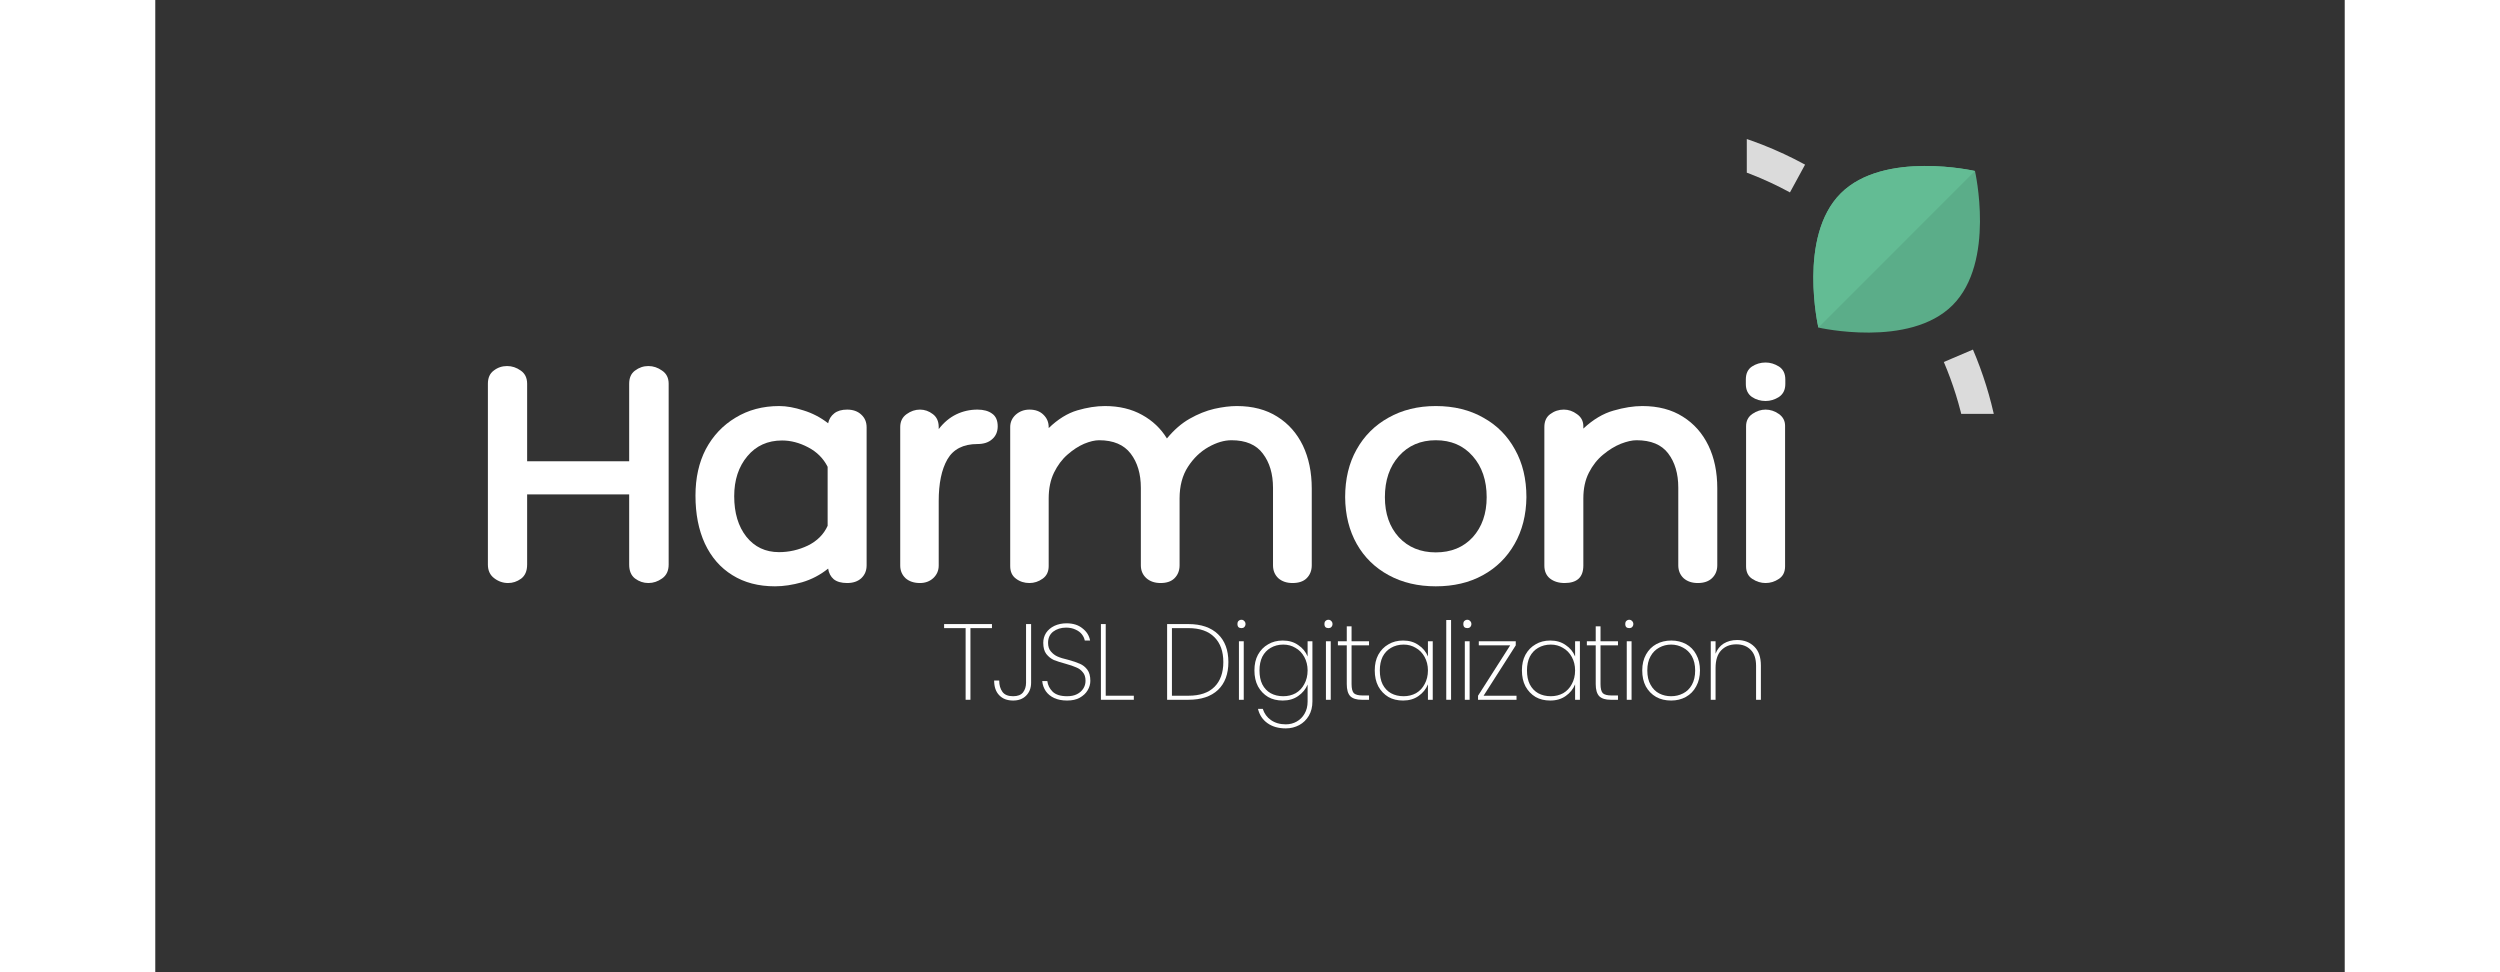 <svg xmlns="http://www.w3.org/2000/svg" xmlns:xlink="http://www.w3.org/1999/xlink" width="180" zoomAndPan="magnify" viewBox="0 0 135.12 60" height="70" preserveAspectRatio="xMidYMid meet" version="1.2"><rect x="0" y="0" width="135.12" height="60" fill="#333333" stroke="none"/><defs><clipPath id="2f17e09c71"><path d="M 106 21 L 115 21 L 115 25.543 L 106 25.543 Z M 106 21 "/></clipPath><clipPath id="80eac6ef97"><path d="M 98.219 7.312 L 102 7.312 L 102 15 L 98.219 15 Z M 98.219 7.312 "/></clipPath></defs><g id="4cb423f92a"><path style=" stroke:none;fill-rule:nonzero;fill:#5bad89;fill-opacity:1;" d="M 110.918 18.836 C 108.25 21.504 102.637 20.215 102.637 20.215 C 102.637 20.215 101.348 14.602 104.016 11.934 C 106.684 9.266 112.301 10.555 112.301 10.555 C 112.301 10.555 113.586 16.168 110.918 18.836 Z M 110.918 18.836 "/><path style=" stroke:none;fill-rule:nonzero;fill:#63bc94;fill-opacity:1;" d="M 104.016 11.934 C 101.348 14.602 102.637 20.215 102.637 20.215 L 112.301 10.551 C 112.301 10.551 106.684 9.266 104.016 11.934 Z M 104.016 11.934 "/><g clip-rule="nonzero" clip-path="url(#2f17e09c71)"><path style=" stroke:none;fill-rule:nonzero;fill:#dbdbdb;fill-opacity:1;" d="M 108.371 46.02 L 106.891 44.746 C 110.242 40.855 112.086 35.883 112.086 30.742 C 112.086 27.824 111.512 24.996 110.379 22.34 L 112.176 21.574 C 113.414 24.477 114.039 27.559 114.039 30.742 C 114.039 36.352 112.027 41.777 108.371 46.02 Z M 108.371 46.02 "/></g><g clip-rule="nonzero" clip-path="url(#80eac6ef97)"><path style=" stroke:none;fill-rule:nonzero;fill:#dbdbdb;fill-opacity:1;" d="M 76.145 14.867 L 74.828 13.426 C 79.152 9.484 84.758 7.312 90.609 7.312 C 94.527 7.312 98.402 8.297 101.816 10.16 L 100.883 11.875 C 97.75 10.168 94.199 9.266 90.609 9.266 C 85.246 9.266 80.109 11.254 76.145 14.867 Z M 76.145 14.867 "/></g><g style="fill:#ffffff;fill-opacity:1;"><g transform="translate(19.355, 35.981)"><path style="stroke:none" d="M 11.078 -13.391 C 11.379 -13.391 11.66 -13.297 11.922 -13.109 C 12.191 -12.93 12.328 -12.66 12.328 -12.297 L 12.328 -1.141 C 12.328 -0.754 12.191 -0.469 11.922 -0.281 C 11.66 -0.094 11.379 0 11.078 0 C 10.773 0 10.5 -0.094 10.25 -0.281 C 10.008 -0.469 9.891 -0.754 9.891 -1.141 L 9.891 -5.469 L 3.594 -5.469 L 3.594 -1.141 C 3.594 -0.742 3.469 -0.453 3.219 -0.266 C 2.969 -0.086 2.703 0 2.422 0 C 2.109 0 1.82 -0.098 1.562 -0.297 C 1.301 -0.492 1.172 -0.773 1.172 -1.141 L 1.172 -12.297 C 1.172 -12.66 1.289 -12.93 1.531 -13.109 C 1.77 -13.297 2.047 -13.391 2.359 -13.391 C 2.66 -13.391 2.941 -13.297 3.203 -13.109 C 3.461 -12.93 3.594 -12.66 3.594 -12.297 L 3.594 -7.516 L 9.891 -7.516 L 9.891 -12.297 C 9.891 -12.66 10.008 -12.93 10.25 -13.109 C 10.5 -13.297 10.773 -13.391 11.078 -13.391 Z M 11.078 -13.391 "/></g></g><g style="fill:#ffffff;fill-opacity:1;"><g transform="translate(32.916, 35.981)"><path style="stroke:none" d="M 9.781 -10.703 C 10.145 -10.703 10.438 -10.598 10.656 -10.391 C 10.875 -10.191 10.984 -9.93 10.984 -9.609 L 10.984 -1.094 C 10.984 -0.77 10.875 -0.504 10.656 -0.297 C 10.438 -0.098 10.145 0 9.781 0 C 9.426 0 9.148 -0.078 8.953 -0.234 C 8.766 -0.398 8.648 -0.617 8.609 -0.891 C 8.129 -0.504 7.594 -0.223 7 -0.047 C 6.414 0.117 5.859 0.203 5.328 0.203 C 4.316 0.203 3.441 -0.023 2.703 -0.484 C 1.961 -0.941 1.395 -1.594 1 -2.438 C 0.613 -3.281 0.422 -4.266 0.422 -5.391 C 0.422 -6.484 0.633 -7.441 1.062 -8.266 C 1.5 -9.086 2.109 -9.734 2.891 -10.203 C 3.672 -10.68 4.57 -10.922 5.594 -10.922 C 6.039 -10.922 6.535 -10.832 7.078 -10.656 C 7.629 -10.488 8.141 -10.223 8.609 -9.859 C 8.66 -10.109 8.785 -10.312 8.984 -10.469 C 9.18 -10.625 9.445 -10.703 9.781 -10.703 Z M 5.578 -1.906 C 6.191 -1.906 6.785 -2.039 7.359 -2.312 C 7.93 -2.594 8.336 -3 8.578 -3.531 L 8.578 -7.172 C 8.316 -7.691 7.914 -8.094 7.375 -8.375 C 6.844 -8.656 6.305 -8.797 5.766 -8.797 C 4.879 -8.797 4.164 -8.473 3.625 -7.828 C 3.082 -7.18 2.812 -6.359 2.812 -5.359 C 2.812 -4.328 3.062 -3.492 3.562 -2.859 C 4.07 -2.223 4.742 -1.906 5.578 -1.906 Z M 5.578 -1.906 "/></g></g><g style="fill:#ffffff;fill-opacity:1;"><g transform="translate(45.068, 35.981)"><path style="stroke:none" d="M 5.672 -10.703 C 6.055 -10.703 6.359 -10.617 6.578 -10.453 C 6.805 -10.297 6.922 -10.035 6.922 -9.672 C 6.922 -9.336 6.805 -9.07 6.578 -8.875 C 6.359 -8.676 6.055 -8.578 5.672 -8.578 C 4.797 -8.578 4.176 -8.258 3.812 -7.625 C 3.457 -7 3.281 -6.145 3.281 -5.062 L 3.281 -1.078 C 3.281 -0.766 3.164 -0.504 2.938 -0.297 C 2.719 -0.098 2.445 0 2.125 0 C 1.758 0 1.461 -0.098 1.234 -0.297 C 1.016 -0.504 0.906 -0.766 0.906 -1.078 L 0.906 -9.625 C 0.906 -9.969 1.035 -10.234 1.297 -10.422 C 1.555 -10.609 1.832 -10.703 2.125 -10.703 C 2.414 -10.703 2.68 -10.609 2.922 -10.422 C 3.16 -10.242 3.281 -9.977 3.281 -9.625 L 3.281 -9.5 C 3.594 -9.906 3.953 -10.207 4.359 -10.406 C 4.766 -10.602 5.203 -10.703 5.672 -10.703 Z M 5.672 -10.703 "/></g></g><g style="fill:#ffffff;fill-opacity:1;"><g transform="translate(51.355, 35.981)"><path style="stroke:none" d="M 15.391 -10.922 C 16.367 -10.922 17.203 -10.703 17.891 -10.266 C 18.578 -9.836 19.102 -9.242 19.469 -8.484 C 19.832 -7.723 20.016 -6.836 20.016 -5.828 L 20.016 -1.094 C 20.016 -0.77 19.91 -0.504 19.703 -0.297 C 19.504 -0.098 19.211 0 18.828 0 C 18.473 0 18.18 -0.098 17.953 -0.297 C 17.734 -0.504 17.625 -0.77 17.625 -1.094 L 17.625 -5.875 C 17.625 -6.738 17.414 -7.441 17 -7.984 C 16.594 -8.535 15.945 -8.812 15.062 -8.812 C 14.613 -8.812 14.141 -8.672 13.641 -8.391 C 13.141 -8.109 12.719 -7.703 12.375 -7.172 C 12.031 -6.641 11.859 -5.988 11.859 -5.219 L 11.859 -1.094 C 11.859 -0.77 11.754 -0.504 11.547 -0.297 C 11.348 -0.098 11.062 0 10.688 0 C 10.332 0 10.039 -0.098 9.812 -0.297 C 9.582 -0.504 9.469 -0.77 9.469 -1.094 L 9.469 -5.875 C 9.469 -6.738 9.258 -7.441 8.844 -7.984 C 8.426 -8.535 7.773 -8.812 6.891 -8.812 C 6.629 -8.812 6.32 -8.738 5.969 -8.594 C 5.625 -8.445 5.281 -8.223 4.938 -7.922 C 4.602 -7.629 4.328 -7.258 4.109 -6.812 C 3.891 -6.363 3.781 -5.832 3.781 -5.219 L 3.781 -1.047 C 3.781 -0.703 3.656 -0.441 3.406 -0.266 C 3.156 -0.086 2.883 0 2.594 0 C 2.281 0 2.004 -0.086 1.766 -0.266 C 1.523 -0.441 1.406 -0.703 1.406 -1.047 L 1.406 -9.625 C 1.406 -9.926 1.52 -10.18 1.75 -10.391 C 1.988 -10.598 2.27 -10.703 2.594 -10.703 C 2.957 -10.703 3.242 -10.598 3.453 -10.391 C 3.672 -10.18 3.781 -9.926 3.781 -9.625 L 3.781 -9.562 C 4.352 -10.113 4.941 -10.477 5.547 -10.656 C 6.148 -10.832 6.719 -10.922 7.25 -10.922 C 8.133 -10.922 8.898 -10.738 9.547 -10.375 C 10.191 -10.02 10.703 -9.535 11.078 -8.922 C 11.516 -9.453 11.984 -9.859 12.484 -10.141 C 12.992 -10.43 13.5 -10.633 14 -10.75 C 14.508 -10.863 14.973 -10.922 15.391 -10.922 Z M 15.391 -10.922 "/></g></g><g style="fill:#ffffff;fill-opacity:1;"><g transform="translate(73.01, 35.981)"><path style="stroke:none" d="M 6.016 -10.922 C 7.141 -10.922 8.117 -10.68 8.953 -10.203 C 9.797 -9.734 10.445 -9.078 10.906 -8.234 C 11.375 -7.398 11.609 -6.422 11.609 -5.297 C 11.598 -4.203 11.352 -3.238 10.875 -2.406 C 10.406 -1.582 9.754 -0.941 8.922 -0.484 C 8.086 -0.023 7.117 0.203 6.016 0.203 C 4.922 0.203 3.953 -0.023 3.109 -0.484 C 2.266 -0.941 1.609 -1.582 1.141 -2.406 C 0.672 -3.238 0.43 -4.203 0.422 -5.297 C 0.422 -6.422 0.656 -7.398 1.125 -8.234 C 1.594 -9.078 2.25 -9.734 3.094 -10.203 C 3.938 -10.68 4.91 -10.922 6.016 -10.922 Z M 6.016 -1.891 C 6.961 -1.891 7.723 -2.203 8.297 -2.828 C 8.867 -3.461 9.156 -4.285 9.156 -5.297 C 9.156 -6.336 8.867 -7.18 8.297 -7.828 C 7.723 -8.484 6.961 -8.812 6.016 -8.812 C 5.078 -8.812 4.316 -8.484 3.734 -7.828 C 3.16 -7.18 2.875 -6.336 2.875 -5.297 C 2.875 -4.285 3.16 -3.461 3.734 -2.828 C 4.316 -2.203 5.078 -1.891 6.016 -1.891 Z M 6.016 -1.891 "/></g></g><g style="fill:#ffffff;fill-opacity:1;"><g transform="translate(84.679, 35.981)"><path style="stroke:none" d="M 7.094 -10.922 C 8.07 -10.922 8.906 -10.703 9.594 -10.266 C 10.281 -9.836 10.805 -9.242 11.172 -8.484 C 11.535 -7.734 11.719 -6.852 11.719 -5.844 L 11.719 -1.094 C 11.719 -0.77 11.609 -0.504 11.391 -0.297 C 11.18 -0.098 10.891 0 10.516 0 C 10.16 0 9.867 -0.098 9.641 -0.297 C 9.422 -0.504 9.312 -0.77 9.312 -1.094 L 9.312 -5.891 C 9.312 -6.754 9.102 -7.457 8.688 -8 C 8.281 -8.539 7.629 -8.812 6.734 -8.812 C 6.461 -8.812 6.141 -8.738 5.766 -8.594 C 5.398 -8.445 5.035 -8.223 4.672 -7.922 C 4.316 -7.629 4.023 -7.258 3.797 -6.812 C 3.566 -6.363 3.453 -5.832 3.453 -5.219 L 3.453 -1.078 C 3.453 -0.359 3.066 0 2.297 0 C 1.93 0 1.629 -0.094 1.391 -0.281 C 1.16 -0.469 1.047 -0.734 1.047 -1.078 L 1.047 -9.625 C 1.047 -9.977 1.164 -10.242 1.406 -10.422 C 1.656 -10.609 1.938 -10.703 2.25 -10.703 C 2.539 -10.703 2.812 -10.609 3.062 -10.422 C 3.32 -10.242 3.453 -9.992 3.453 -9.672 L 3.453 -9.531 C 4.055 -10.094 4.676 -10.461 5.312 -10.641 C 5.957 -10.828 6.551 -10.922 7.094 -10.922 Z M 7.094 -10.922 "/></g></g><g style="fill:#ffffff;fill-opacity:1;"><g transform="translate(97.441, 35.981)"><path style="stroke:none" d="M 3.156 -12.281 C 3.156 -11.926 3.023 -11.66 2.766 -11.484 C 2.504 -11.316 2.227 -11.234 1.938 -11.234 C 1.625 -11.234 1.344 -11.316 1.094 -11.484 C 0.844 -11.66 0.719 -11.926 0.719 -12.281 L 0.719 -12.562 C 0.719 -12.926 0.844 -13.191 1.094 -13.359 C 1.344 -13.523 1.625 -13.609 1.938 -13.609 C 2.227 -13.609 2.504 -13.523 2.766 -13.359 C 3.023 -13.191 3.156 -12.926 3.156 -12.562 Z M 0.734 -9.672 C 0.734 -10.004 0.863 -10.258 1.125 -10.438 C 1.383 -10.613 1.656 -10.703 1.938 -10.703 C 2.227 -10.703 2.5 -10.613 2.75 -10.438 C 3.008 -10.258 3.141 -10.016 3.141 -9.703 L 3.141 -1.031 C 3.141 -0.676 3.008 -0.414 2.75 -0.25 C 2.5 -0.082 2.227 0 1.938 0 C 1.656 0 1.383 -0.082 1.125 -0.25 C 0.863 -0.414 0.734 -0.676 0.734 -1.031 Z M 0.734 -9.672 "/></g></g><g style="fill:#ffffff;fill-opacity:1;"><g transform="translate(48.51, 43.186)"><path style="stroke:none" d="M 3.125 -4.672 L 3.125 -4.422 L 1.797 -4.422 L 1.797 0 L 1.5 0 L 1.5 -4.422 L 0.172 -4.422 L 0.172 -4.672 Z M 3.125 -4.672 "/></g></g><g style="fill:#ffffff;fill-opacity:1;"><g transform="translate(51.551, 43.186)"><path style="stroke:none" d="M 2.5 -4.672 L 2.5 -1.047 C 2.5 -0.723 2.395 -0.457 2.188 -0.25 C 1.988 -0.051 1.723 0.047 1.391 0.047 C 1.023 0.047 0.738 -0.062 0.531 -0.281 C 0.32 -0.5 0.219 -0.801 0.219 -1.188 L 0.531 -1.188 C 0.531 -0.906 0.598 -0.672 0.734 -0.484 C 0.867 -0.305 1.086 -0.219 1.391 -0.219 C 1.672 -0.219 1.875 -0.297 2 -0.453 C 2.125 -0.617 2.188 -0.816 2.188 -1.047 L 2.188 -4.672 Z M 2.5 -4.672 "/></g></g><g style="fill:#ffffff;fill-opacity:1;"><g transform="translate(54.379, 43.186)"><path style="stroke:none" d="M 1.891 0.047 C 1.586 0.047 1.32 -0.004 1.094 -0.109 C 0.875 -0.211 0.703 -0.352 0.578 -0.531 C 0.453 -0.719 0.379 -0.926 0.359 -1.156 L 0.672 -1.156 C 0.703 -0.906 0.812 -0.688 1 -0.5 C 1.195 -0.312 1.492 -0.219 1.891 -0.219 C 2.129 -0.219 2.332 -0.258 2.5 -0.344 C 2.664 -0.426 2.797 -0.539 2.891 -0.688 C 2.984 -0.832 3.031 -0.992 3.031 -1.172 C 3.031 -1.398 2.973 -1.578 2.859 -1.703 C 2.754 -1.836 2.617 -1.938 2.453 -2 C 2.297 -2.07 2.082 -2.145 1.812 -2.219 C 1.508 -2.301 1.266 -2.379 1.078 -2.453 C 0.898 -2.535 0.742 -2.66 0.609 -2.828 C 0.484 -2.992 0.422 -3.223 0.422 -3.516 C 0.422 -3.734 0.477 -3.938 0.594 -4.125 C 0.719 -4.312 0.891 -4.457 1.109 -4.562 C 1.328 -4.664 1.578 -4.719 1.859 -4.719 C 2.266 -4.719 2.594 -4.613 2.844 -4.406 C 3.102 -4.207 3.258 -3.957 3.312 -3.656 L 2.984 -3.656 C 2.961 -3.781 2.906 -3.906 2.812 -4.031 C 2.719 -4.156 2.586 -4.254 2.422 -4.328 C 2.254 -4.41 2.055 -4.453 1.828 -4.453 C 1.516 -4.453 1.25 -4.367 1.031 -4.203 C 0.82 -4.035 0.719 -3.805 0.719 -3.516 C 0.719 -3.297 0.773 -3.117 0.891 -2.984 C 1.004 -2.848 1.141 -2.742 1.297 -2.672 C 1.461 -2.598 1.68 -2.531 1.953 -2.469 C 2.266 -2.383 2.508 -2.301 2.688 -2.219 C 2.863 -2.145 3.016 -2.023 3.141 -1.859 C 3.266 -1.691 3.328 -1.461 3.328 -1.172 C 3.328 -0.961 3.27 -0.766 3.156 -0.578 C 3.051 -0.398 2.891 -0.25 2.672 -0.125 C 2.461 -0.008 2.203 0.047 1.891 0.047 Z M 1.891 0.047 "/></g></g><g style="fill:#ffffff;fill-opacity:1;"><g transform="translate(57.812, 43.186)"><path style="stroke:none" d="M 0.844 -0.25 L 2.578 -0.25 L 2.578 0 L 0.547 0 L 0.547 -4.672 L 0.844 -4.672 Z M 0.844 -0.25 "/></g></g><g style="fill:#ffffff;fill-opacity:1;"><g transform="translate(60.274, 43.186)"><path style="stroke:none" d=""/></g></g><g style="fill:#ffffff;fill-opacity:1;"><g transform="translate(61.898, 43.186)"><path style="stroke:none" d="M 1.859 -4.672 C 2.648 -4.672 3.258 -4.461 3.688 -4.047 C 4.113 -3.641 4.328 -3.066 4.328 -2.328 C 4.328 -1.586 4.113 -1.016 3.688 -0.609 C 3.258 -0.203 2.648 0 1.859 0 L 0.547 0 L 0.547 -4.672 Z M 1.859 -0.25 C 2.566 -0.25 3.102 -0.43 3.469 -0.797 C 3.832 -1.16 4.016 -1.672 4.016 -2.328 C 4.016 -2.984 3.832 -3.492 3.469 -3.859 C 3.102 -4.234 2.566 -4.422 1.859 -4.422 L 0.844 -4.422 L 0.844 -0.25 Z M 1.859 -0.25 "/></g></g><g style="fill:#ffffff;fill-opacity:1;"><g transform="translate(66.33, 43.186)"><path style="stroke:none" d="M 0.703 -4.422 C 0.629 -4.422 0.566 -4.441 0.516 -4.484 C 0.473 -4.535 0.453 -4.598 0.453 -4.672 C 0.453 -4.754 0.473 -4.816 0.516 -4.859 C 0.566 -4.91 0.629 -4.938 0.703 -4.938 C 0.773 -4.938 0.832 -4.91 0.875 -4.859 C 0.926 -4.816 0.953 -4.754 0.953 -4.672 C 0.953 -4.598 0.926 -4.535 0.875 -4.484 C 0.832 -4.441 0.773 -4.422 0.703 -4.422 Z M 0.844 -3.609 L 0.844 0 L 0.547 0 L 0.547 -3.609 Z M 0.844 -3.609 "/></g></g><g style="fill:#ffffff;fill-opacity:1;"><g transform="translate(67.474, 43.186)"><path style="stroke:none" d="M 2.109 -3.656 C 2.484 -3.656 2.801 -3.562 3.062 -3.375 C 3.332 -3.195 3.523 -2.961 3.641 -2.672 L 3.641 -3.609 L 3.938 -3.609 L 3.938 0.109 C 3.938 0.441 3.863 0.734 3.719 0.984 C 3.57 1.234 3.375 1.426 3.125 1.562 C 2.875 1.695 2.598 1.766 2.297 1.766 C 1.836 1.766 1.457 1.656 1.156 1.438 C 0.863 1.227 0.672 0.938 0.578 0.562 L 0.875 0.562 C 0.969 0.852 1.133 1.082 1.375 1.25 C 1.625 1.426 1.93 1.516 2.297 1.516 C 2.547 1.516 2.77 1.457 2.969 1.344 C 3.176 1.227 3.336 1.066 3.453 0.859 C 3.578 0.648 3.641 0.398 3.641 0.109 L 3.641 -0.938 C 3.523 -0.656 3.332 -0.422 3.062 -0.234 C 2.801 -0.047 2.484 0.047 2.109 0.047 C 1.766 0.047 1.461 -0.023 1.203 -0.172 C 0.941 -0.328 0.734 -0.547 0.578 -0.828 C 0.43 -1.109 0.359 -1.438 0.359 -1.812 C 0.359 -2.188 0.43 -2.508 0.578 -2.781 C 0.734 -3.062 0.941 -3.273 1.203 -3.422 C 1.461 -3.578 1.766 -3.656 2.109 -3.656 Z M 3.641 -1.812 C 3.641 -2.125 3.57 -2.398 3.438 -2.641 C 3.301 -2.891 3.117 -3.078 2.891 -3.203 C 2.672 -3.336 2.422 -3.406 2.141 -3.406 C 1.848 -3.406 1.586 -3.336 1.359 -3.203 C 1.141 -3.078 0.969 -2.895 0.844 -2.656 C 0.727 -2.414 0.672 -2.133 0.672 -1.812 C 0.672 -1.477 0.727 -1.191 0.844 -0.953 C 0.969 -0.711 1.141 -0.531 1.359 -0.406 C 1.586 -0.281 1.848 -0.219 2.141 -0.219 C 2.422 -0.219 2.676 -0.281 2.906 -0.406 C 3.133 -0.539 3.312 -0.727 3.438 -0.969 C 3.57 -1.207 3.641 -1.488 3.641 -1.812 Z M 3.641 -1.812 "/></g></g><g style="fill:#ffffff;fill-opacity:1;"><g transform="translate(71.699, 43.186)"><path style="stroke:none" d="M 0.703 -4.422 C 0.629 -4.422 0.566 -4.441 0.516 -4.484 C 0.473 -4.535 0.453 -4.598 0.453 -4.672 C 0.453 -4.754 0.473 -4.816 0.516 -4.859 C 0.566 -4.91 0.629 -4.938 0.703 -4.938 C 0.773 -4.938 0.832 -4.91 0.875 -4.859 C 0.926 -4.816 0.953 -4.754 0.953 -4.672 C 0.953 -4.598 0.926 -4.535 0.875 -4.484 C 0.832 -4.441 0.773 -4.422 0.703 -4.422 Z M 0.844 -3.609 L 0.844 0 L 0.547 0 L 0.547 -3.609 Z M 0.844 -3.609 "/></g></g><g style="fill:#ffffff;fill-opacity:1;"><g transform="translate(72.844, 43.186)"><path style="stroke:none" d="M 0.984 -3.359 L 0.984 -0.969 C 0.984 -0.695 1.031 -0.508 1.125 -0.406 C 1.227 -0.312 1.406 -0.266 1.656 -0.266 L 2.062 -0.266 L 2.062 0 L 1.609 0 C 1.297 0 1.062 -0.07 0.906 -0.219 C 0.758 -0.375 0.688 -0.625 0.688 -0.969 L 0.688 -3.359 L 0.141 -3.359 L 0.141 -3.609 L 0.688 -3.609 L 0.688 -4.531 L 0.984 -4.531 L 0.984 -3.609 L 2.062 -3.609 L 2.062 -3.359 Z M 0.984 -3.359 "/></g></g><g style="fill:#ffffff;fill-opacity:1;"><g transform="translate(74.9, 43.186)"><path style="stroke:none" d="M 0.359 -1.812 C 0.359 -2.188 0.43 -2.508 0.578 -2.781 C 0.734 -3.062 0.941 -3.273 1.203 -3.422 C 1.461 -3.578 1.766 -3.656 2.109 -3.656 C 2.484 -3.656 2.801 -3.562 3.062 -3.375 C 3.332 -3.195 3.523 -2.961 3.641 -2.672 L 3.641 -3.609 L 3.938 -3.609 L 3.938 0 L 3.641 0 L 3.641 -0.953 C 3.523 -0.66 3.332 -0.422 3.062 -0.234 C 2.801 -0.047 2.484 0.047 2.109 0.047 C 1.766 0.047 1.461 -0.023 1.203 -0.172 C 0.941 -0.328 0.734 -0.547 0.578 -0.828 C 0.43 -1.109 0.359 -1.438 0.359 -1.812 Z M 3.641 -1.812 C 3.641 -2.125 3.57 -2.398 3.438 -2.641 C 3.301 -2.891 3.117 -3.078 2.891 -3.203 C 2.672 -3.336 2.422 -3.406 2.141 -3.406 C 1.848 -3.406 1.586 -3.336 1.359 -3.203 C 1.141 -3.078 0.969 -2.895 0.844 -2.656 C 0.727 -2.414 0.672 -2.133 0.672 -1.812 C 0.672 -1.477 0.727 -1.191 0.844 -0.953 C 0.969 -0.711 1.141 -0.531 1.359 -0.406 C 1.586 -0.281 1.848 -0.219 2.141 -0.219 C 2.422 -0.219 2.676 -0.281 2.906 -0.406 C 3.133 -0.539 3.312 -0.727 3.438 -0.969 C 3.57 -1.207 3.641 -1.488 3.641 -1.812 Z M 3.641 -1.812 "/></g></g><g style="fill:#ffffff;fill-opacity:1;"><g transform="translate(79.125, 43.186)"><path style="stroke:none" d="M 0.844 -4.922 L 0.844 0 L 0.547 0 L 0.547 -4.922 Z M 0.844 -4.922 "/></g></g><g style="fill:#ffffff;fill-opacity:1;"><g transform="translate(80.27, 43.186)"><path style="stroke:none" d="M 0.703 -4.422 C 0.629 -4.422 0.566 -4.441 0.516 -4.484 C 0.473 -4.535 0.453 -4.598 0.453 -4.672 C 0.453 -4.754 0.473 -4.816 0.516 -4.859 C 0.566 -4.91 0.629 -4.938 0.703 -4.938 C 0.773 -4.938 0.832 -4.91 0.875 -4.859 C 0.926 -4.816 0.953 -4.754 0.953 -4.672 C 0.953 -4.598 0.926 -4.535 0.875 -4.484 C 0.832 -4.441 0.773 -4.422 0.703 -4.422 Z M 0.844 -3.609 L 0.844 0 L 0.547 0 L 0.547 -3.609 Z M 0.844 -3.609 "/></g></g><g style="fill:#ffffff;fill-opacity:1;"><g transform="translate(81.414, 43.186)"><path style="stroke:none" d="M 0.562 -0.25 L 2.594 -0.25 L 2.594 0 L 0.219 0 L 0.219 -0.25 L 2.203 -3.359 L 0.266 -3.359 L 0.266 -3.609 L 2.547 -3.609 L 2.547 -3.359 Z M 0.562 -0.25 "/></g></g><g style="fill:#ffffff;fill-opacity:1;"><g transform="translate(83.982, 43.186)"><path style="stroke:none" d="M 0.359 -1.812 C 0.359 -2.188 0.43 -2.508 0.578 -2.781 C 0.734 -3.062 0.941 -3.273 1.203 -3.422 C 1.461 -3.578 1.766 -3.656 2.109 -3.656 C 2.484 -3.656 2.801 -3.562 3.062 -3.375 C 3.332 -3.195 3.523 -2.961 3.641 -2.672 L 3.641 -3.609 L 3.938 -3.609 L 3.938 0 L 3.641 0 L 3.641 -0.953 C 3.523 -0.66 3.332 -0.422 3.062 -0.234 C 2.801 -0.047 2.484 0.047 2.109 0.047 C 1.766 0.047 1.461 -0.023 1.203 -0.172 C 0.941 -0.328 0.734 -0.547 0.578 -0.828 C 0.43 -1.109 0.359 -1.438 0.359 -1.812 Z M 3.641 -1.812 C 3.641 -2.125 3.57 -2.398 3.438 -2.641 C 3.301 -2.891 3.117 -3.078 2.891 -3.203 C 2.672 -3.336 2.422 -3.406 2.141 -3.406 C 1.848 -3.406 1.586 -3.336 1.359 -3.203 C 1.141 -3.078 0.969 -2.895 0.844 -2.656 C 0.727 -2.414 0.672 -2.133 0.672 -1.812 C 0.672 -1.477 0.727 -1.191 0.844 -0.953 C 0.969 -0.711 1.141 -0.531 1.359 -0.406 C 1.586 -0.281 1.848 -0.219 2.141 -0.219 C 2.422 -0.219 2.676 -0.281 2.906 -0.406 C 3.133 -0.539 3.312 -0.727 3.438 -0.969 C 3.57 -1.207 3.641 -1.488 3.641 -1.812 Z M 3.641 -1.812 "/></g></g><g style="fill:#ffffff;fill-opacity:1;"><g transform="translate(88.208, 43.186)"><path style="stroke:none" d="M 0.984 -3.359 L 0.984 -0.969 C 0.984 -0.695 1.031 -0.508 1.125 -0.406 C 1.227 -0.312 1.406 -0.266 1.656 -0.266 L 2.062 -0.266 L 2.062 0 L 1.609 0 C 1.297 0 1.062 -0.07 0.906 -0.219 C 0.758 -0.375 0.688 -0.625 0.688 -0.969 L 0.688 -3.359 L 0.141 -3.359 L 0.141 -3.609 L 0.688 -3.609 L 0.688 -4.531 L 0.984 -4.531 L 0.984 -3.609 L 2.062 -3.609 L 2.062 -3.359 Z M 0.984 -3.359 "/></g></g><g style="fill:#ffffff;fill-opacity:1;"><g transform="translate(90.264, 43.186)"><path style="stroke:none" d="M 0.703 -4.422 C 0.629 -4.422 0.566 -4.441 0.516 -4.484 C 0.473 -4.535 0.453 -4.598 0.453 -4.672 C 0.453 -4.754 0.473 -4.816 0.516 -4.859 C 0.566 -4.91 0.629 -4.938 0.703 -4.938 C 0.773 -4.938 0.832 -4.91 0.875 -4.859 C 0.926 -4.816 0.953 -4.754 0.953 -4.672 C 0.953 -4.598 0.926 -4.535 0.875 -4.484 C 0.832 -4.441 0.773 -4.422 0.703 -4.422 Z M 0.844 -3.609 L 0.844 0 L 0.547 0 L 0.547 -3.609 Z M 0.844 -3.609 "/></g></g><g style="fill:#ffffff;fill-opacity:1;"><g transform="translate(91.408, 43.186)"><path style="stroke:none" d="M 2.141 0.047 C 1.797 0.047 1.488 -0.023 1.219 -0.172 C 0.945 -0.328 0.734 -0.547 0.578 -0.828 C 0.43 -1.109 0.359 -1.438 0.359 -1.812 C 0.359 -2.188 0.438 -2.516 0.594 -2.797 C 0.75 -3.078 0.961 -3.289 1.234 -3.438 C 1.504 -3.582 1.812 -3.656 2.156 -3.656 C 2.488 -3.656 2.789 -3.582 3.062 -3.438 C 3.332 -3.289 3.539 -3.078 3.688 -2.797 C 3.844 -2.516 3.922 -2.188 3.922 -1.812 C 3.922 -1.438 3.844 -1.109 3.688 -0.828 C 3.539 -0.547 3.328 -0.328 3.047 -0.172 C 2.773 -0.023 2.473 0.047 2.141 0.047 Z M 2.141 -0.219 C 2.398 -0.219 2.645 -0.273 2.875 -0.391 C 3.102 -0.504 3.285 -0.68 3.422 -0.922 C 3.555 -1.16 3.625 -1.457 3.625 -1.812 C 3.625 -2.156 3.555 -2.445 3.422 -2.688 C 3.285 -2.926 3.102 -3.102 2.875 -3.219 C 2.645 -3.344 2.398 -3.406 2.141 -3.406 C 1.879 -3.406 1.633 -3.344 1.406 -3.219 C 1.188 -3.102 1.008 -2.926 0.875 -2.688 C 0.738 -2.445 0.672 -2.156 0.672 -1.812 C 0.672 -1.457 0.738 -1.16 0.875 -0.922 C 1.008 -0.68 1.188 -0.504 1.406 -0.391 C 1.633 -0.273 1.879 -0.219 2.141 -0.219 Z M 2.141 -0.219 "/></g></g><g style="fill:#ffffff;fill-opacity:1;"><g transform="translate(95.448, 43.186)"><path style="stroke:none" d="M 2.172 -3.688 C 2.609 -3.688 2.961 -3.551 3.234 -3.281 C 3.504 -3.02 3.641 -2.629 3.641 -2.109 L 3.641 0 L 3.344 0 L 3.344 -2.094 C 3.344 -2.531 3.234 -2.859 3.016 -3.078 C 2.797 -3.305 2.5 -3.422 2.125 -3.422 C 1.738 -3.422 1.426 -3.297 1.188 -3.047 C 0.957 -2.805 0.844 -2.441 0.844 -1.953 L 0.844 0 L 0.547 0 L 0.547 -3.609 L 0.844 -3.609 L 0.844 -2.844 C 0.945 -3.113 1.113 -3.32 1.344 -3.469 C 1.582 -3.613 1.859 -3.688 2.172 -3.688 Z M 2.172 -3.688 "/></g></g><g style="fill:#ffffff;fill-opacity:1;"><g transform="translate(99.342, 43.186)"><path style="stroke:none" d=""/></g></g></g></svg>